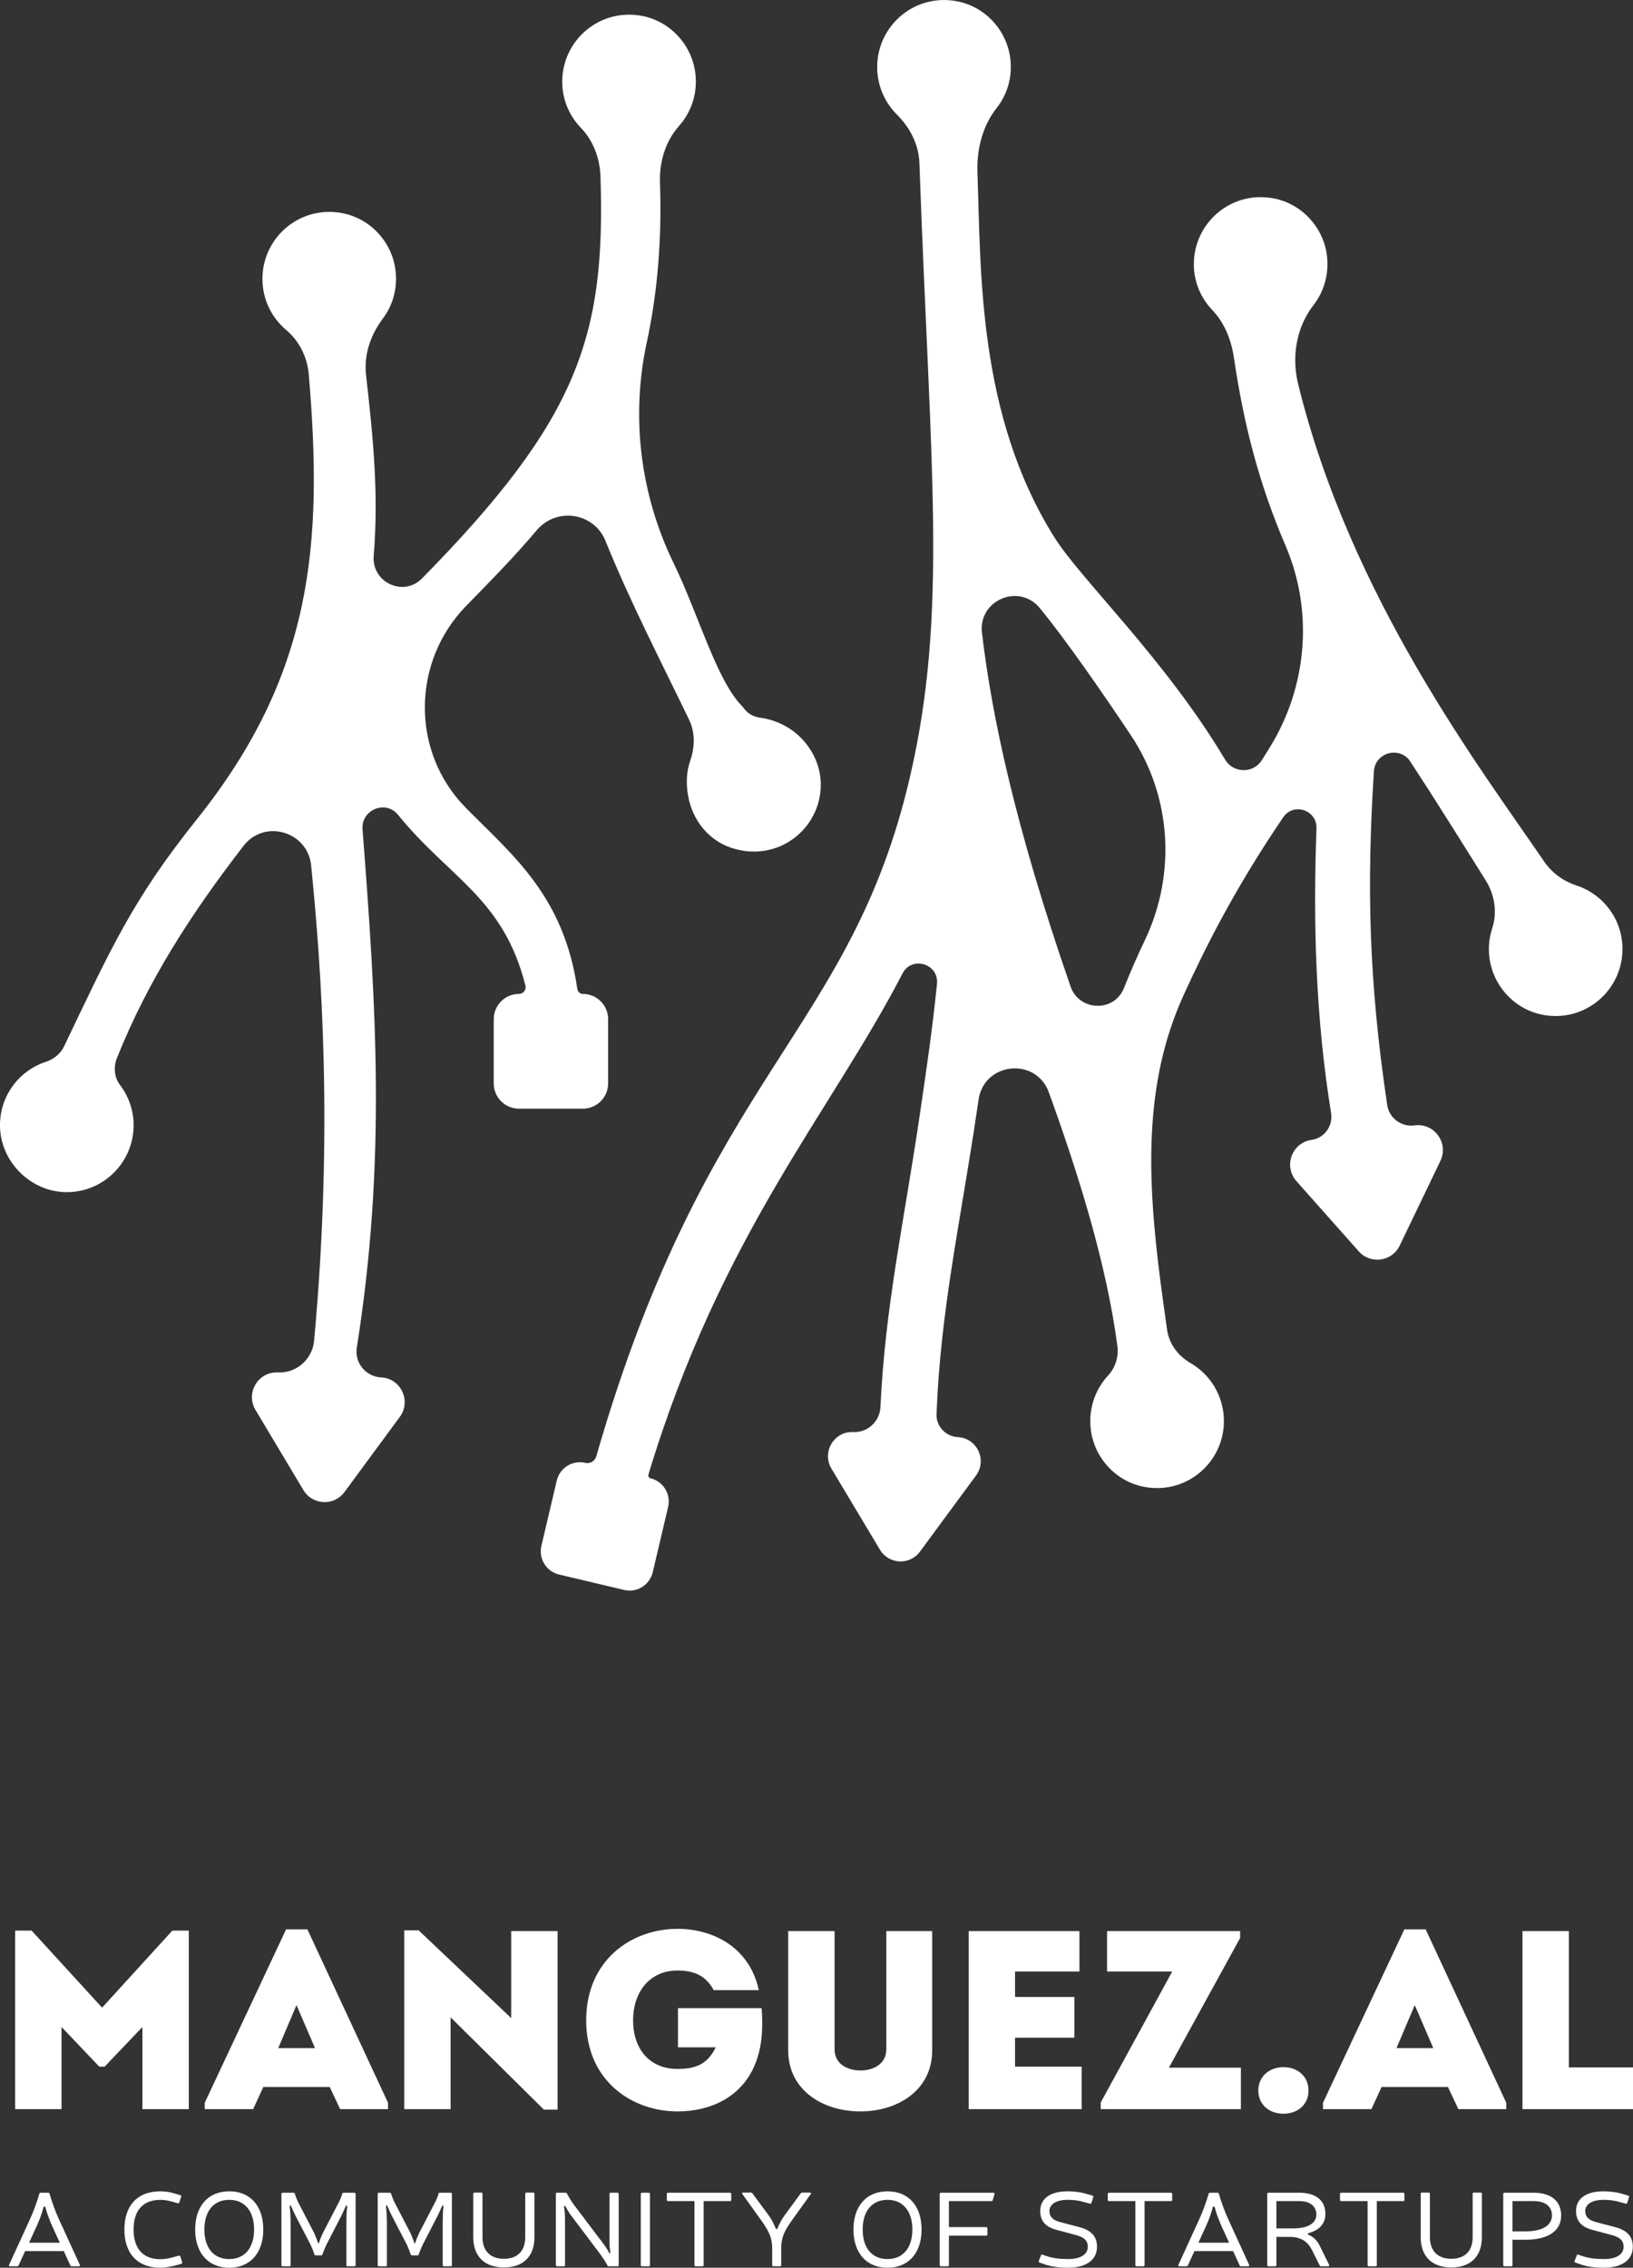 <svg 
 xmlns="http://www.w3.org/2000/svg"
 xmlns:xlink="http://www.w3.org/1999/xlink"
 width="170px" height="236px">
<rect width="100%" height="100%" fill="#333333" stroke="none"/>
<path fill-rule="evenodd"  fill="rgb(255, 255, 255)"
 d="M158.494,219.494 L158.494,200.969 L163.322,200.969 L163.322,215.154 L170.000,215.154 L170.000,219.494 L158.494,219.494 ZM168.994,96.854 C169.022,96.907 169.039,96.956 169.066,97.009 L168.905,96.714 C168.932,96.761 168.968,96.807 168.994,96.854 ZM160.526,105.595 C157.873,105.068 155.736,102.926 155.160,100.277 C154.877,98.975 154.971,97.736 155.341,96.621 C155.898,94.947 155.594,93.103 154.657,91.609 C152.050,87.447 149.609,83.521 146.821,79.260 C145.732,77.595 143.150,78.290 143.025,80.278 C142.273,92.254 142.488,102.067 144.413,114.998 C144.617,116.366 145.892,117.311 147.258,117.119 C149.305,116.831 150.846,118.948 149.948,120.816 L145.713,129.627 C144.912,131.295 142.677,131.608 141.449,130.226 L134.963,122.921 C133.588,121.373 134.489,118.914 136.536,118.626 C137.883,118.437 138.788,117.170 138.569,115.825 C136.952,105.874 136.689,95.909 137.050,86.211 C137.121,84.303 134.664,83.477 133.589,85.053 C128.295,92.822 125.177,99.268 123.223,103.548 C119.001,112.794 119.439,122.698 120.800,133.323 C121.029,135.109 121.275,136.784 121.492,138.359 C121.697,139.848 122.626,141.093 123.925,141.843 C126.009,143.047 127.412,145.303 127.412,147.888 C127.412,152.230 123.457,155.645 118.962,154.706 C116.229,154.136 114.064,151.855 113.603,149.094 C113.219,146.797 113.957,144.662 115.355,143.149 C116.117,142.325 116.472,141.192 116.324,140.078 C115.189,131.566 112.345,122.396 109.189,113.682 C107.850,109.984 102.464,110.529 101.875,114.419 C101.813,114.825 101.753,115.231 101.693,115.636 C100.038,126.899 97.900,136.339 97.496,147.167 C97.449,148.432 98.446,149.495 99.706,149.556 C101.707,149.652 102.793,151.946 101.603,153.561 L95.770,161.478 C94.708,162.920 92.524,162.815 91.604,161.277 L86.554,152.837 C85.524,151.115 86.824,148.936 88.824,149.032 L88.825,149.032 C90.336,149.105 91.592,147.920 91.660,146.404 C92.126,136.055 94.150,126.920 95.741,116.091 C96.469,111.131 97.050,107.237 97.543,102.398 C97.757,100.298 94.925,99.434 93.955,101.308 C86.471,115.770 75.053,128.461 67.500,153.463 C67.451,153.626 67.549,153.802 67.714,153.841 C69.044,154.157 69.867,155.493 69.553,156.826 L67.953,163.620 C67.639,164.954 66.306,165.780 64.976,165.465 L58.201,163.860 C56.871,163.545 56.047,162.209 56.361,160.875 L57.961,154.081 C58.276,152.748 59.608,151.922 60.938,152.237 C61.433,152.354 61.932,152.051 62.073,151.562 C73.603,111.535 88.520,107.605 94.730,80.853 C98.717,63.676 96.831,48.707 95.714,16.968 C95.646,15.039 94.736,13.282 93.370,11.922 C92.103,10.659 91.318,8.911 91.318,6.978 C91.318,2.632 95.281,-0.785 99.781,0.162 C102.463,0.727 104.601,2.942 105.104,5.644 C105.500,7.776 104.923,9.758 103.748,11.249 C102.266,13.130 101.671,15.557 101.756,17.952 C102.119,28.138 101.748,43.141 109.757,55.907 C112.547,60.354 121.310,68.604 127.529,79.040 C128.389,80.484 130.460,80.532 131.359,79.111 C131.645,78.660 131.926,78.208 132.206,77.756 C136.086,71.456 136.750,63.621 133.840,56.816 C131.047,50.286 129.500,44.265 128.450,37.200 C128.180,35.380 127.480,33.601 126.209,32.274 C125.018,31.032 124.282,29.354 124.282,27.492 C124.282,23.148 128.242,19.732 132.738,20.675 C135.471,21.248 137.634,23.532 138.093,26.294 C138.436,28.361 137.871,30.293 136.735,31.759 C134.948,34.066 134.443,37.127 135.139,39.963 C140.624,62.305 154.239,80.089 160.729,89.629 C161.546,90.831 162.744,91.701 164.123,92.154 C166.899,93.066 168.905,95.673 168.905,98.762 C168.905,103.081 164.991,106.483 160.526,105.595 ZM117.715,76.498 C114.545,71.757 110.947,66.582 108.255,63.293 C106.086,60.645 101.827,62.454 102.227,65.857 C103.252,74.578 105.711,86.122 111.448,102.662 C112.347,105.252 115.990,105.377 117.004,102.830 C117.714,101.046 118.450,99.385 119.174,97.867 C122.468,90.967 121.963,82.851 117.715,76.498 ZM76.137,88.234 C73.752,87.446 72.109,85.368 71.648,82.892 C71.396,81.540 71.463,80.293 71.848,79.183 C72.337,77.771 72.385,76.253 71.739,74.906 C69.136,69.480 65.621,62.718 63.033,56.289 C61.845,53.339 57.933,52.748 55.882,55.176 C53.500,57.997 51.108,60.412 48.526,63.059 C42.836,68.892 42.766,78.271 48.493,84.068 C53.395,89.030 58.699,93.242 60.102,102.923 C60.144,103.213 60.388,103.436 60.680,103.436 C62.132,103.436 63.308,104.616 63.308,106.071 L63.308,112.745 C63.308,114.200 62.132,115.379 60.680,115.379 L54.025,115.379 C52.574,115.379 51.398,114.200 51.398,112.745 L51.398,106.071 C51.398,104.616 52.574,103.436 54.025,103.436 C54.471,103.436 54.808,103.006 54.699,102.572 C52.394,93.433 46.779,91.391 41.439,84.799 C40.152,83.210 37.584,84.266 37.741,86.306 C39.174,104.921 40.208,120.894 37.144,140.250 C36.894,141.828 38.085,143.269 39.677,143.346 C41.729,143.445 42.844,145.798 41.622,147.455 L35.860,155.277 C34.770,156.757 32.530,156.649 31.586,155.072 L26.596,146.732 C25.539,144.966 26.873,142.730 28.925,142.829 C30.865,142.922 32.521,141.458 32.700,139.519 C34.701,117.765 33.470,100.859 32.391,90.070 C32.036,86.524 27.534,85.205 25.357,88.023 C19.967,94.998 15.428,101.973 12.170,110.116 C11.801,111.040 11.893,112.126 12.495,112.917 C13.378,114.078 13.909,115.518 13.909,117.093 C13.909,120.948 10.790,124.072 6.944,124.067 C3.269,124.062 0.113,120.992 0.002,117.308 C-0.094,114.125 1.944,111.428 4.785,110.497 C5.605,110.228 6.302,109.664 6.675,108.884 C11.570,98.657 13.799,93.635 20.505,85.248 C32.521,70.218 33.662,56.727 32.142,38.948 C31.989,37.158 31.151,35.488 29.782,34.330 C28.277,33.056 27.319,31.158 27.319,29.027 C27.319,24.681 31.282,21.264 35.781,22.211 C38.444,22.772 40.574,24.958 41.094,27.636 C41.499,29.726 40.967,31.673 39.852,33.161 C38.583,34.855 37.866,36.905 38.105,39.010 C38.845,45.550 39.433,51.376 38.902,57.843 C38.675,60.604 41.995,62.168 43.935,60.196 C60.301,43.555 63.040,34.916 62.513,18.381 C62.454,16.505 61.779,14.658 60.477,13.309 C59.274,12.064 58.530,10.375 58.530,8.502 C58.530,4.157 62.492,0.740 66.991,1.686 C69.694,2.255 71.843,4.500 72.327,7.228 C72.728,9.494 72.033,11.594 70.690,13.106 C69.262,14.714 68.628,16.870 68.705,19.021 C68.913,24.910 68.446,30.481 67.339,35.595 C65.653,43.378 66.645,51.440 70.123,58.601 C72.740,63.987 74.622,70.892 77.305,73.539 C77.467,73.699 77.831,74.506 79.147,74.690 C82.952,75.223 85.448,78.420 85.448,81.648 C85.448,86.265 80.974,89.834 76.137,88.234 ZM3.116,230.960 C3.500,230.132 3.868,229.098 4.089,228.314 C4.104,228.225 4.163,228.195 4.236,228.195 L5.018,228.195 C5.091,228.195 5.150,228.225 5.165,228.314 C5.386,229.098 5.754,230.132 6.138,230.960 L8.305,235.690 C8.349,235.793 8.305,235.852 8.202,235.852 L7.464,235.852 C7.390,235.852 7.347,235.822 7.317,235.749 L6.639,234.270 L2.615,234.270 L1.937,235.749 C1.907,235.822 1.864,235.852 1.790,235.852 L1.052,235.852 C0.949,235.852 0.905,235.793 0.949,235.690 L3.116,230.960 ZM6.226,233.399 L5.400,231.595 C5.106,230.915 4.841,230.191 4.737,229.732 C4.693,229.600 4.560,229.600 4.517,229.732 C4.413,230.191 4.163,230.901 3.853,231.595 L3.028,233.399 L6.226,233.399 ZM6.406,219.494 L1.577,219.494 L1.577,200.916 L3.293,200.916 L10.629,208.935 L17.940,200.916 L19.655,200.916 L19.655,219.494 L14.825,219.494 L14.825,210.947 L10.893,215.075 L10.339,215.075 L6.406,210.947 L6.406,219.494 ZM16.708,228.048 C17.252,228.048 17.739,228.137 18.269,228.299 L18.771,228.447 C18.859,228.461 18.889,228.520 18.859,228.609 L18.668,229.200 C18.638,229.274 18.579,229.304 18.506,229.289 L18.034,229.156 C17.547,229.009 17.105,228.934 16.722,228.934 C14.821,228.934 13.906,230.102 13.906,232.024 C13.906,233.960 14.850,235.113 16.693,235.113 C17.120,235.113 17.621,235.025 18.137,234.876 L18.608,234.744 C18.697,234.729 18.756,234.758 18.785,234.847 L18.962,235.438 C18.977,235.527 18.947,235.586 18.859,235.601 L18.387,235.733 C17.828,235.867 17.267,236.000 16.693,236.000 C14.260,236.000 12.948,234.462 12.948,232.024 C12.948,229.585 14.245,228.048 16.708,228.048 ZM23.871,228.048 C26.053,228.048 27.408,229.570 27.408,232.024 C27.408,234.462 26.053,236.000 23.871,236.000 C21.675,236.000 20.318,234.462 20.318,232.024 C20.318,229.570 21.675,228.048 23.871,228.048 ZM23.871,235.099 C25.462,235.099 26.450,233.945 26.450,232.024 C26.450,230.102 25.462,228.934 23.871,228.934 C22.249,228.934 21.276,230.102 21.276,232.024 C21.276,233.945 22.249,235.099 23.871,235.099 ZM21.313,219.494 L21.313,218.833 L29.784,200.784 L32.001,200.784 L40.394,218.833 L40.394,219.494 L35.406,219.494 L34.324,217.192 L27.409,217.192 L26.354,219.494 L21.313,219.494 ZM32.793,213.142 L30.867,208.670 L28.966,213.142 L32.793,213.142 ZM29.428,228.195 L30.549,228.195 C30.622,228.195 30.681,228.225 30.696,228.314 C30.784,228.594 30.917,228.934 31.050,229.200 L32.731,232.438 C32.848,232.733 33.010,233.118 33.083,233.354 C33.113,233.487 33.202,233.487 33.232,233.354 C33.290,233.118 33.452,232.733 33.586,232.438 L35.265,229.200 C35.412,228.934 35.546,228.594 35.619,228.314 C35.634,228.225 35.693,228.195 35.766,228.195 L36.887,228.195 C36.975,228.195 37.020,228.240 37.020,228.328 L37.020,235.719 C37.020,235.808 36.975,235.852 36.887,235.852 L36.194,235.852 C36.105,235.852 36.062,235.808 36.062,235.719 L36.062,231.418 C36.062,230.856 36.077,230.176 36.135,229.644 C36.150,229.496 36.047,229.466 35.988,229.600 C35.870,229.880 35.723,230.206 35.575,230.516 L33.983,233.605 C33.836,233.901 33.674,234.300 33.570,234.610 C33.556,234.685 33.497,234.714 33.423,234.714 L32.878,234.714 C32.804,234.714 32.745,234.685 32.731,234.610 C32.627,234.300 32.479,233.916 32.332,233.605 L30.726,230.516 C30.578,230.206 30.430,229.880 30.313,229.600 C30.253,229.451 30.136,229.496 30.165,229.644 C30.225,230.176 30.253,230.856 30.253,231.418 L30.253,235.719 C30.253,235.808 30.210,235.852 30.121,235.852 L29.428,235.852 C29.340,235.852 29.296,235.808 29.296,235.719 L29.296,228.328 C29.296,228.240 29.340,228.195 29.428,228.195 ZM39.452,228.195 L40.573,228.195 C40.646,228.195 40.705,228.225 40.720,228.314 C40.808,228.594 40.941,228.934 41.074,229.200 L42.754,232.438 C42.872,232.733 43.034,233.118 43.107,233.354 C43.137,233.487 43.226,233.487 43.256,233.354 C43.314,233.118 43.476,232.733 43.609,232.438 L45.289,229.200 C45.436,228.934 45.570,228.594 45.643,228.314 C45.658,228.225 45.717,228.195 45.790,228.195 L46.911,228.195 C46.999,228.195 47.044,228.240 47.044,228.328 L47.044,235.719 C47.044,235.808 46.999,235.852 46.911,235.852 L46.218,235.852 C46.129,235.852 46.086,235.808 46.086,235.719 L46.086,231.418 C46.086,230.856 46.100,230.176 46.159,229.644 C46.174,229.496 46.071,229.466 46.012,229.600 C45.894,229.880 45.747,230.206 45.598,230.516 L44.007,233.605 C43.860,233.901 43.698,234.300 43.594,234.610 C43.580,234.685 43.521,234.714 43.446,234.714 L42.902,234.714 C42.828,234.714 42.769,234.685 42.754,234.610 C42.651,234.300 42.503,233.916 42.356,233.605 L40.750,230.516 C40.602,230.206 40.454,229.880 40.337,229.600 C40.277,229.451 40.160,229.496 40.189,229.644 C40.248,230.176 40.277,230.856 40.277,231.418 L40.277,235.719 C40.277,235.808 40.234,235.852 40.145,235.852 L39.452,235.852 C39.364,235.852 39.320,235.808 39.320,235.719 L39.320,228.328 C39.320,228.240 39.364,228.195 39.452,228.195 ZM49.402,228.180 L50.095,228.180 C50.183,228.180 50.227,228.225 50.227,228.314 L50.227,232.822 C50.227,234.241 51.038,235.069 52.452,235.069 C53.883,235.069 54.678,234.241 54.678,232.822 L54.678,228.314 C54.678,228.225 54.723,228.180 54.811,228.180 L55.504,228.180 C55.593,228.180 55.636,228.225 55.636,228.314 L55.636,232.822 C55.636,234.803 54.487,235.971 52.452,235.971 C50.434,235.971 49.269,234.803 49.269,232.822 L49.269,228.314 C49.269,228.225 49.313,228.180 49.402,228.180 ZM46.909,219.494 L42.080,219.494 L42.080,200.889 L43.584,200.889 L53.217,210.020 L53.217,200.969 L58.046,200.969 L58.046,219.547 L56.621,219.547 L46.909,209.941 L46.909,219.494 ZM57.996,228.195 L58.881,228.195 C58.954,228.195 58.998,228.225 59.028,228.284 C59.205,228.639 59.470,229.067 59.706,229.393 L62.934,233.664 C63.111,233.916 63.317,234.241 63.406,234.433 C63.450,234.551 63.553,234.507 63.538,234.389 C63.465,234.004 63.450,233.561 63.450,233.073 L63.450,228.328 C63.450,228.240 63.494,228.195 63.583,228.195 L64.276,228.195 C64.364,228.195 64.408,228.240 64.408,228.328 L64.408,235.719 C64.408,235.808 64.364,235.852 64.276,235.852 L63.376,235.852 C63.303,235.852 63.259,235.822 63.229,235.749 C63.052,235.408 62.772,234.980 62.536,234.655 L59.308,230.368 C59.160,230.132 58.969,229.821 58.866,229.615 C58.807,229.511 58.704,229.555 58.719,229.659 C58.777,230.044 58.821,230.501 58.821,230.960 L58.821,235.719 C58.821,235.808 58.777,235.852 58.689,235.852 L57.996,235.852 C57.908,235.852 57.864,235.808 57.864,235.719 L57.864,228.328 C57.864,228.240 57.908,228.195 57.996,228.195 ZM67.533,228.195 C67.622,228.195 67.665,228.240 67.665,228.328 L67.665,235.719 C67.665,235.808 67.622,235.852 67.533,235.852 L66.840,235.852 C66.752,235.852 66.708,235.808 66.708,235.719 L66.708,228.328 C66.708,228.240 66.752,228.195 66.840,228.195 L67.533,228.195 ZM75.993,228.195 C76.082,228.195 76.126,228.240 76.126,228.328 L76.126,228.934 C76.126,229.023 76.082,229.067 75.993,229.067 L73.252,229.067 L73.252,235.719 C73.252,235.808 73.208,235.852 73.120,235.852 L72.427,235.852 C72.338,235.852 72.294,235.808 72.294,235.719 L72.294,229.067 L69.552,229.067 C69.464,229.067 69.420,229.023 69.420,228.934 L69.420,228.328 C69.420,228.240 69.464,228.195 69.552,228.195 L75.993,228.195 ZM70.578,208.988 L79.286,208.988 C79.418,210.788 79.392,212.560 78.784,214.360 C77.438,218.251 73.956,219.732 70.524,219.732 C65.826,219.732 61.024,216.583 61.024,210.258 C61.024,203.907 65.826,200.731 70.524,200.731 C74.193,200.731 78.020,202.610 78.995,207.109 L74.299,207.109 C73.480,205.627 72.319,205.071 70.524,205.071 C67.543,205.071 65.906,207.427 65.906,210.231 C65.906,213.328 67.700,215.312 70.524,215.312 C72.424,215.312 73.639,214.836 74.510,213.063 L70.578,213.063 L70.578,208.988 ZM78.175,228.180 C78.249,228.180 78.294,228.210 78.337,228.269 L80.062,230.605 C80.342,231.003 80.504,231.343 80.755,231.906 C80.799,232.024 80.888,232.024 80.932,231.906 C81.182,231.343 81.359,231.003 81.639,230.605 L83.349,228.269 C83.393,228.210 83.438,228.180 83.511,228.180 L84.323,228.180 C84.425,228.180 84.470,228.254 84.396,228.343 L82.362,231.181 C81.610,232.276 81.330,232.867 81.330,233.975 L81.330,235.719 C81.330,235.808 81.286,235.852 81.197,235.852 L80.519,235.852 C80.431,235.852 80.387,235.808 80.387,235.719 L80.387,233.975 C80.372,232.867 80.077,232.276 79.325,231.181 L77.292,228.343 C77.218,228.254 77.262,228.180 77.365,228.180 L78.175,228.180 ZM92.400,228.048 C94.582,228.048 95.938,229.570 95.938,232.024 C95.938,234.462 94.582,236.000 92.400,236.000 C90.204,236.000 88.847,234.462 88.847,232.024 C88.847,229.570 90.204,228.048 92.400,228.048 ZM92.400,235.099 C93.992,235.099 94.980,233.945 94.980,232.024 C94.980,230.102 93.992,228.934 92.400,228.934 C90.779,228.934 89.806,230.102 89.806,232.024 C89.806,233.945 90.779,235.099 92.400,235.099 ZM82.054,213.381 L82.054,200.969 L86.883,200.969 L86.883,213.275 C86.883,214.810 88.229,215.472 89.601,215.472 C90.894,215.472 92.267,214.810 92.267,213.275 L92.267,200.969 L97.044,200.969 L97.044,213.381 C97.044,217.535 93.454,219.732 89.575,219.732 C85.669,219.732 82.054,217.535 82.054,213.381 ZM97.958,228.195 L103.411,228.195 C103.515,228.195 103.559,228.254 103.530,228.343 L103.352,228.949 C103.338,229.038 103.279,229.067 103.205,229.067 L98.783,229.067 L98.783,231.772 L102.660,231.772 C102.748,231.772 102.793,231.817 102.793,231.906 L102.793,232.527 C102.793,232.615 102.748,232.659 102.660,232.659 L98.783,232.659 L98.783,235.719 C98.783,235.808 98.739,235.852 98.651,235.852 L97.958,235.852 C97.869,235.852 97.826,235.808 97.826,235.719 L97.826,228.328 C97.826,228.240 97.869,228.195 97.958,228.195 ZM112.610,215.075 L112.610,219.494 L100.840,219.494 L100.840,200.969 L112.373,200.969 L112.373,205.176 L105.669,205.176 L105.669,207.823 L111.845,207.823 L111.845,212.058 L105.669,212.058 L105.669,215.075 L112.610,215.075 ZM108.365,234.714 C108.394,234.640 108.453,234.610 108.527,234.640 L108.954,234.788 C109.543,234.995 110.325,235.099 111.180,235.099 C112.477,235.099 113.243,234.625 113.243,233.812 C113.243,233.206 112.876,232.837 112.064,232.615 L110.074,232.083 C108.851,231.772 108.291,231.152 108.291,230.087 C108.291,228.816 109.338,228.048 111.121,228.048 C111.872,228.048 112.507,228.137 113.066,228.299 L113.715,228.491 C113.804,228.520 113.833,228.580 113.804,228.669 L113.627,229.245 C113.597,229.319 113.538,229.349 113.465,229.334 L112.816,229.156 C112.330,229.009 111.769,228.934 111.151,228.934 C109.942,228.934 109.249,229.408 109.249,230.102 C109.249,230.678 109.588,231.048 110.384,231.255 L112.360,231.772 C113.642,232.112 114.202,232.778 114.202,233.812 C114.202,235.187 113.081,236.000 111.180,236.000 C110.207,236.000 109.396,235.882 108.660,235.616 L108.232,235.467 C108.144,235.438 108.114,235.380 108.144,235.291 L108.365,234.714 ZM115.247,205.176 L115.247,200.969 L129.102,200.969 L129.102,201.684 L121.687,215.181 L129.181,215.181 L129.181,219.494 L114.588,219.494 L114.588,218.806 L122.030,205.176 L115.247,205.176 ZM115.454,228.195 L121.895,228.195 C121.984,228.195 122.029,228.240 122.029,228.328 L122.029,228.934 C122.029,229.023 121.984,229.067 121.895,229.067 L119.154,229.067 L119.154,235.719 C119.154,235.808 119.110,235.852 119.022,235.852 L118.329,235.852 C118.240,235.852 118.196,235.808 118.196,235.719 L118.196,229.067 L115.454,229.067 C115.366,229.067 115.322,229.023 115.322,228.934 L115.322,228.328 C115.322,228.240 115.366,228.195 115.454,228.195 ZM124.845,230.960 C125.228,230.132 125.596,229.098 125.818,228.314 C125.833,228.225 125.891,228.195 125.965,228.195 L126.746,228.195 C126.820,228.195 126.879,228.225 126.893,228.314 C127.115,229.098 127.483,230.132 127.867,230.960 L130.034,235.690 C130.077,235.793 130.034,235.852 129.930,235.852 L129.193,235.852 C129.119,235.852 129.075,235.822 129.046,235.749 L128.368,234.270 L124.344,234.270 L123.666,235.749 C123.636,235.822 123.592,235.852 123.519,235.852 L122.781,235.852 C122.678,235.852 122.634,235.793 122.678,235.690 L124.845,230.960 ZM127.955,233.399 L127.129,231.595 C126.835,230.915 126.570,230.191 126.466,229.732 C126.422,229.600 126.289,229.600 126.245,229.732 C126.142,230.191 125.891,230.901 125.582,231.595 L124.756,233.399 L127.955,233.399 ZM133.606,215.127 C135.085,215.127 136.219,216.080 136.219,217.563 C136.219,219.044 135.085,219.971 133.606,219.971 C132.155,219.971 130.994,219.044 130.994,217.563 C130.994,216.080 132.155,215.127 133.606,215.127 ZM135.266,228.195 C136.990,228.195 137.978,229.009 137.978,230.397 C137.978,231.418 137.344,232.083 136.253,232.393 C136.091,232.453 136.091,232.512 136.224,232.571 C136.843,232.837 137.197,233.295 137.447,233.828 L138.361,235.690 C138.406,235.793 138.361,235.852 138.258,235.852 L137.521,235.852 C137.447,235.852 137.404,235.822 137.374,235.749 L136.607,234.211 C136.135,233.250 135.428,232.793 134.249,232.793 L132.878,232.793 L132.878,235.719 C132.878,235.808 132.834,235.852 132.745,235.852 L132.053,235.852 C131.964,235.852 131.920,235.808 131.920,235.719 L131.920,228.328 C131.920,228.240 131.964,228.195 132.053,228.195 L135.266,228.195 ZM132.878,231.906 L134.632,231.906 C136.165,231.906 137.035,231.373 137.035,230.457 C137.035,229.600 136.372,229.067 135.280,229.067 L132.878,229.067 L132.878,231.906 ZM146.071,228.195 C146.159,228.195 146.204,228.240 146.204,228.328 L146.204,228.934 C146.204,229.023 146.159,229.067 146.071,229.067 L143.329,229.067 L143.329,235.719 C143.329,235.808 143.285,235.852 143.197,235.852 L142.504,235.852 C142.415,235.852 142.371,235.808 142.371,235.719 L142.371,229.067 L139.629,229.067 C139.541,229.067 139.497,229.023 139.497,228.934 L139.497,228.328 C139.497,228.240 139.541,228.195 139.629,228.195 L146.071,228.195 ZM148.032,228.180 L148.725,228.180 C148.813,228.180 148.857,228.225 148.857,228.314 L148.857,232.822 C148.857,234.241 149.668,235.069 151.083,235.069 C152.513,235.069 153.308,234.241 153.308,232.822 L153.308,228.314 C153.308,228.225 153.353,228.180 153.441,228.180 L154.134,228.180 C154.223,228.180 154.267,228.225 154.267,228.314 L154.267,232.822 C154.267,234.803 153.117,235.971 151.083,235.971 C149.064,235.971 147.899,234.803 147.899,232.822 L147.899,228.314 C147.899,228.225 147.943,228.180 148.032,228.180 ZM150.737,217.192 L143.823,217.192 L142.768,219.494 L137.727,219.494 L137.727,218.833 L146.198,200.784 L148.415,200.784 L156.807,218.833 L156.807,219.494 L151.820,219.494 L150.737,217.192 ZM147.281,208.670 L145.380,213.142 L149.207,213.142 L147.281,208.670 ZM156.625,228.195 L159.662,228.195 C161.475,228.195 162.521,229.067 162.521,230.561 C162.521,232.172 161.165,233.088 158.821,233.088 L157.450,233.088 L157.450,235.719 C157.450,235.808 157.407,235.852 157.318,235.852 L156.625,235.852 C156.537,235.852 156.493,235.808 156.493,235.719 L156.493,228.328 C156.493,228.240 156.537,228.195 156.625,228.195 ZM157.450,232.216 L158.821,232.216 C160.546,232.216 161.563,231.595 161.563,230.561 C161.563,229.615 160.856,229.067 159.662,229.067 L157.450,229.067 L157.450,232.216 ZM164.143,234.714 C164.173,234.640 164.232,234.610 164.305,234.640 L164.733,234.788 C165.322,234.995 166.104,235.099 166.959,235.099 C168.256,235.099 169.022,234.625 169.022,233.812 C169.022,233.206 168.654,232.837 167.843,232.615 L165.853,232.083 C164.629,231.772 164.070,231.152 164.070,230.087 C164.070,228.816 165.116,228.048 166.900,228.048 C167.651,228.048 168.286,228.137 168.845,228.299 L169.494,228.491 C169.583,228.520 169.612,228.580 169.583,228.669 L169.406,229.245 C169.376,229.319 169.317,229.349 169.244,229.334 L168.595,229.156 C168.108,229.009 167.548,228.934 166.929,228.934 C165.721,228.934 165.028,229.408 165.028,230.102 C165.028,230.678 165.367,231.048 166.163,231.255 L168.138,231.772 C169.421,232.112 169.980,232.778 169.980,233.812 C169.980,235.187 168.860,236.000 166.959,236.000 C165.986,236.000 165.175,235.882 164.438,235.616 L164.011,235.467 C163.922,235.438 163.893,235.380 163.922,235.291 L164.143,234.714 Z"/>
</svg>